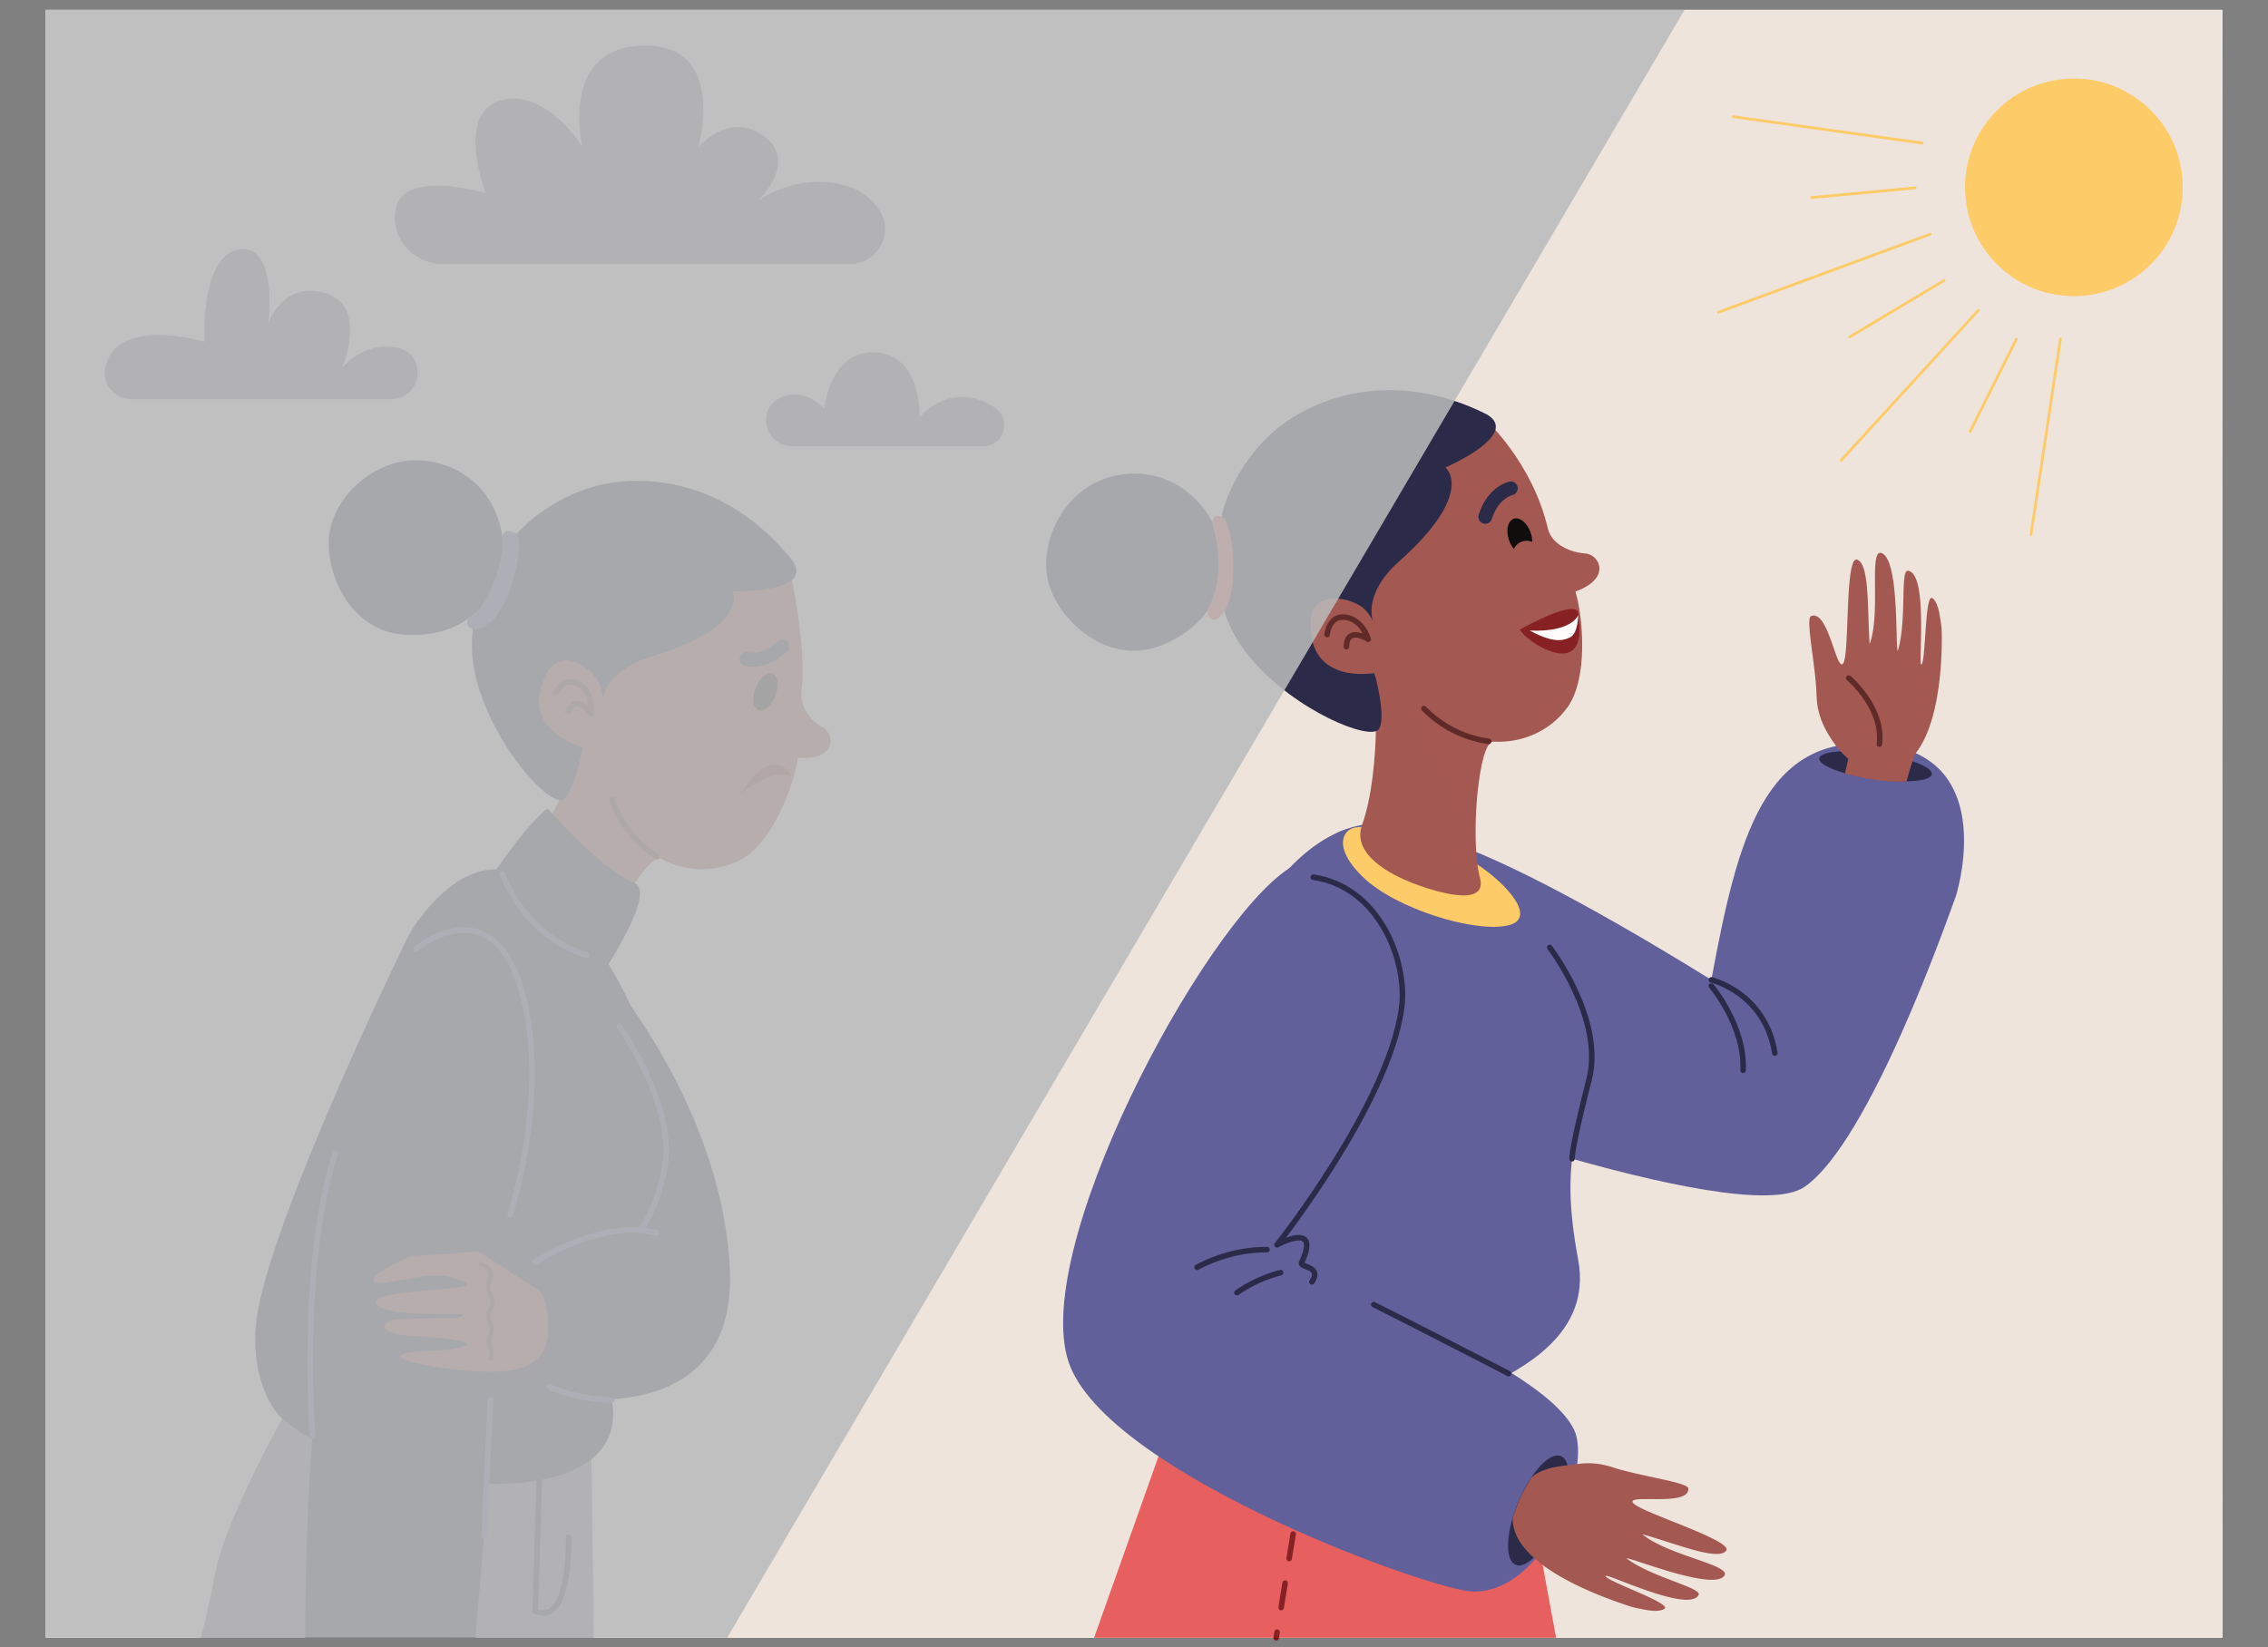 <svg xmlns="http://www.w3.org/2000/svg" viewBox="0 0 1459.13 1060.09"><rect x="0" y="0" width="1459.13" height="1060.09" fill="#808080" stroke="none"/><defs><style>.cls-1,.cls-15,.cls-19,.cls-22,.cls-24,.cls-3{isolation:isolate;}.cls-2{fill:#fff;}.cls-24,.cls-3{fill:#bababa;}.cls-3{opacity:0.18;}.cls-4{fill:#ede4dd;}.cls-5{fill:#e65658;}.cls-10,.cls-11,.cls-13,.cls-17,.cls-18,.cls-20,.cls-6{fill:none;stroke-linecap:round;stroke-linejoin:round;}.cls-6{stroke:#7f1417;stroke-dasharray:16;}.cls-10,.cls-11,.cls-18,.cls-6{stroke-width:3.55px;}.cls-7{fill:#565797;}.cls-19,.cls-8{fill:#1d1e40;}.cls-15,.cls-9{fill:#9e4f4a;}.cls-10,.cls-20{stroke:#541e1c;}.cls-11,.cls-13{stroke:#1d1e40;}.cls-12{fill:#fdca60;}.cls-13{stroke-width:8.89px;}.cls-14{fill:#7f1417;}.cls-15,.cls-22{opacity:0.52;}.cls-16{fill:#76778e;}.cls-17{stroke:#fdca60;stroke-width:1.78px;}.cls-18{stroke:#565797;}.cls-19{opacity:0.53;}.cls-20{stroke-width:2.67px;}.cls-21{opacity:0.12;}.cls-22{fill:#ffecd5;}.cls-23{mix-blend-mode:multiply;}.cls-24{opacity:0.88;}</style></defs><g class="cls-1"><g id="Layer_1" data-name="Layer 1"><g id="Layer_15" data-name="Layer 15"><rect class="cls-2" x="29.32" y="6.34" width="1400.48" height="1047.62"/></g><g id="Layer_22" data-name="Layer 22"><rect class="cls-3" x="29.32" y="6.34" width="1400.48" height="1047.62"/><polygon class="cls-4" points="1429.81 1053.96 467.88 1053.96 1083.78 6.34 1428.94 6.34 1429.81 1053.96"/></g><g id="Layer_23" data-name="Layer 23"><polygon class="cls-5" points="773.4 858.15 703.88 1053.96 1001.1 1053.96 967.23 869.79 773.4 858.15"/><line class="cls-6" x1="847.43" y1="892.45" x2="821.05" y2="1053.96"/><g id="Layer_30" data-name="Layer 30"><path class="cls-7" d="M1258.49,576.19c-5.72,15.64-55.77,158.9-97.58,187.63s-293.75-65.25-293.75-65.25-30.16-154-5.49-163.3,65-12.5,239.34,95.31c16.94-91.85,34.18-158.86,108.14-151.71S1261.16,567.32,1258.49,576.19Z"/><ellipse class="cls-8" cx="1206.69" cy="493.14" rx="8.37" ry="36.58" transform="translate(550.39 1619.44) rotate(-82)"/><g id="Layer_31" data-name="Layer 31"><path class="cls-9" d="M1168.69,447.58a48.47,48.47,0,0,0,5.6,21.4c7.24,13.66,21.94,33.08,44.67,25.64,30.11-9.89,30.56-73.54,30.27-87.78a40,40,0,0,0-.48-5.56c-.89-6-1.81-13.38-5.4-16.26-5.1-4.07-4.2,40.58-7.22,42.62-2.27,1.55,4.71-58.89-8.71-60.35-5.05-.55-.48,32.52-6.52,51.71-1.49-2.81.92-55.63-9.33-62.51s-.93,37.11-8.75,58.05c-1.51-23.28,0-51.48-8-54.37s-4.75,60.45-9,66.72-9.62-35.24-20.71-30.37C1161.44,398.12,1168.2,428.35,1168.69,447.58Z"/><path class="cls-9" d="M1191.43,477.71l-4.43,20s20.18,6.18,39.57,5.22c3-11.6,7.43-23.39,7.43-23.39Z"/><path class="cls-10" d="M1189.38,436.35s22.61,18.89,19.75,42.52"/><g id="Layer_25" data-name="Layer 25"><path class="cls-7" d="M994,608.46c-14.53-29-50-72.62-98.53-78.15-65.5-7.49-110.27,80.47-150.91,195.18,0,93.11-115,113.39,23.06,176.62,46.85,21.45,134.75,18.93,188.46-9.64,21.71-11.53,68.26-33.33,59.25-81.75-12.36-66.33,2.22-76.85,2.22-117.61C1017.52,664.69,1006.5,633.47,994,608.46Z"/><path class="cls-11" d="M997,609.74s35.35,46,25.29,85.13c-11.11,43.19-10.95,50.82-10.95,50.82"/><path class="cls-11" d="M1101,630.58s34.71,8.19,40.85,47.14"/><path class="cls-11" d="M1101,634.54s21.79,25.7,20.42,54.2"/><g id="Layer_29" data-name="Layer 29"><path class="cls-7" d="M688.9,880.24c-30.11-70.67,85.3-285.87,140.42-321.39,29.33-18.91,79.93,19,87.54,66.71,11.5,72.26-108.41,185.16-108.41,185.16S989.74,872,1012.77,920.24c11.43,24-17.84,104.41-64.84,104C922.85,1024.09,719,950.93,688.9,880.24Z"/><path class="cls-11" d="M844.94,564.51c42.57,6.24,60.88,54.58,56.78,84.37-8.52,61.86-80.13,152.21-80.13,152.21s28.63-15.89,15.78,11.48c-1.48,3.13,13.69,2.21,6.61,12.36"/><path class="cls-11" d="M970.58,883.94s-68.33-35.27-86.78-44.38"/><path class="cls-11" d="M770.15,815.58s19.74-11.66,45-11.4"/><path class="cls-11" d="M795.81,831.86A88.64,88.64,0,0,1,823.88,819"/><ellipse class="cls-8" cx="989.69" cy="972.08" rx="37.9" ry="13.99" transform="translate(-288.08 1512.19) rotate(-67.4)"/><path class="cls-9" d="M1036.88,944.09a48.33,48.33,0,0,0-22.05-1.92c-9,1.32-21.34,1.44-29.61,8.67-3.62,6.55-6.86,10.37-12,26-.8,31.68,61.48,52.24,75,56.76a42.49,42.49,0,0,0,5.4,1.42c6,1.17,13.21,2.79,17.14.37,5.54-3.43-36.82-17.57-37.72-21.11-.68-2.67,53.87,24.21,59.78,12.07,2.22-4.59-30.47-11.38-46.5-23.52,3.14-.46,52.08,19.55,62,12.21s-34.64-13.35-51.74-27.74c22.45,6.39,48.51,17.27,53.89,10.71s-55.35-24.77-59.84-30.85,36.42,2.77,35.56-9.3C1085.9,953.87,1055.15,950.08,1036.88,944.09Z"/><g id="Layer_26" data-name="Layer 26"><path class="cls-12" d="M871.78,532.55c-7.71,1.19-14.82,12.81,5.37,32.15,21.22,20.34,71.94,35.78,93.09,30.82S964.6,564.08,946,553.65,894.18,529.08,871.78,532.55Z"/><g id="Layer_21" data-name="Layer 21"><path class="cls-9" d="M955.57,270s30.18,27.18,40.26,70.14c2.6,11.11,16.18,15.55,23.77,16,9.45.53,17.58,16-6.05,24.54,4.93,16.16,8.39,55.8-5.11,74.48-10.83,15-28.55,23.09-47.68,22.13-9.81-.5-15,64.17-8.64,87.52,5.64,20.78-32.68,7.63-43.15,3.56-13.37-5.19-39.41-18.08-32.73-37.29,13.25-38.06,8.09-98,8.09-98s-60.24,16.16-49.27-35.69c8.82-41.61,43.74-15.11,43.74-15.11s-18.25-31.85-18.61-54.14C859.73,297.65,881.42,248,955.57,270Z"/><path class="cls-13" d="M972,314.27s-11.42,2.33-16.44,18.35"/><path class="cls-14" d="M1015.28,395.93c7.46,44.49-34.5,16.55-37.45,9.17C1020,382.26,1015.28,395.93,1015.28,395.93Z"/><path class="cls-10" d="M853.78,408.37s1.12-12.71,12-11.14,14.47,14.15,14.47,14.15-13.69-8.86-14.06,4.78"/><path class="cls-8" d="M929.94,300.82s20.07,16-30,60.61C876.28,382.58,883.35,400,883.35,400s-2.72-7-9.15-10.68c-10.38-5.92-30.22-7.91-31,10.76-1.58,41.13,41.06,33,41.06,33s8,28.42,2.79,36.17-53.53-11.45-82.33-45.5c-27.55-32.58-22.43-68.95-19.41-88.24,3.54-22.54,21.69-50.83,43.82-65.23,39.92-25.94,87.06-24.07,127.53-3.54C978.63,279.82,929.94,300.82,929.94,300.82Z"/><path class="cls-15" d="M915.26,455.76s2.36,42.84,35.59,51.6c3-27.62,8.54-30.16,8.54-30.16S938.79,478.35,915.26,455.76Z"/><path class="cls-10" d="M957.78,477.09A71.83,71.83,0,0,1,916.11,456"/><path d="M984.76,342.84a17.85,17.85,0,0,1,1,5.9,9.2,9.2,0,0,0-11.85,4.48,17.62,17.62,0,0,1-3.09-5.66c-2.14-6.27-.75-12.44,3.11-13.74S982.63,336.56,984.76,342.84Z"/><path class="cls-8" d="M674.36,374.17c5.72,24,37.7,55.09,72.79,41.15,41.93-16.63,49.55-58.8,27.35-87.88-18.08-23.65-45.72-27-66.76-18.22C682.5,319.82,668.63,350.21,674.36,374.17Z"/><path class="cls-5" d="M785.91,332.62s-8.42-4.32-5,8c4.31,15.66,4.64,36.12-3.27,50-3,5.24,3.47,15,11,1.19C797.86,374.88,792.19,332.1,785.91,332.62Z"/><path class="cls-2" d="M1015.28,395.93s-3.68,11-31.16,9.87c14,7.44,20.39,7.05,25.86,4.44S1015.28,395.93,1015.28,395.93Z"/></g></g></g></g></g></g></g><g id="Layer_6" data-name="Layer 6"><path class="cls-16" d="M284.89,169.9H546.8c17.51,0,28.69-19.39,19.22-34.11a37.39,37.39,0,0,0-21.81-16.35c-31.78-8.89-56.38,9.72-56.38,9.72s28.38-27.1.64-43.51c-21-12.4-39.13,9-39.13,9S468,28.9,414.77,29.32c-55.58.45-40.2,64.9-40.2,64.9s-23.84-38.34-52.81-29.47-9.35,59.35-9.35,59.35-38.79-11.22-52.81,1.4c-3.5,3.15-5.09,7.5-5.48,12.27C252.65,155.24,267.37,169.9,284.89,169.9Z"/><path class="cls-16" d="M509.49,287.15h123c12.87,0,18.49-16.28,8.34-24.19a32.59,32.59,0,0,0-6.47-3.9c-25.59-11.87-42.69,9.42-42.69,9.42s1.65-40.45-28.87-41.75C533.94,225.5,530.29,263,530.29,263s-12-14.24-28-7.11c-.44.2-.87.41-1.28.64C486.39,264.54,492.77,287.15,509.49,287.15Z"/><path class="cls-16" d="M84.52,256.93H251.69c19.27,0,23.67-27.91,5.06-32.92-.62-.16-1.26-.32-1.93-.43C233.56,219.75,220,236.86,220,236.86s17.11-39.55-10.33-48.11-36.9,18.89-36.9,18.89,6.11-51-19-47.14-22.23,59.41-22.23,59.41-53.51-16-63,13.7c0,.16-.13.32-.18.48A17.06,17.06,0,0,0,84.52,256.93Z"/><line class="cls-17" x1="1325.59" y1="218.15" x2="1306.66" y2="343.92"/><line class="cls-17" x1="1272.71" y1="199.77" x2="1184.53" y2="296.23"/><line class="cls-17" x1="1241.73" y1="150.74" x2="1105.49" y2="200.96"/><line class="cls-17" x1="1236.72" y1="92.07" x2="1115.17" y2="75.13"/><line class="cls-17" x1="1297.24" y1="218.31" x2="1267.5" y2="277.69"/><line class="cls-17" x1="1250.78" y1="180.45" x2="1190.06" y2="216.81"/><line class="cls-17" x1="1232.08" y1="120.92" x2="1165.57" y2="127.14"/><circle class="cls-12" cx="1334.25" cy="120.56" r="70.03"/></g><g id="Layer_33" data-name="Layer 33"><path class="cls-16" d="M188.05,901.23s-43,74.61-49.84,112.11c-4,21.88-9.06,40.62-9.06,40.62H382l-1.69-132Z"/></g><g id="Layer_34" data-name="Layer 34"><path class="cls-8" d="M380.32,614.7s83.39,89.87,89.18,201S348,897.39,348,897.39Z"/><g id="Layer_27" data-name="Layer 27"><path class="cls-8" d="M422.5,692c-13.56-41.06-28-81.55-74.42-120.62s-85.14,30.39-85.14,30.39-90.88,185.77-98.08,248.92c-3.31,28.92,6.27,52.94,16.83,62.29,53.75,47.63,224.62,67.9,212.14-10.81C376,790,446.75,765.35,422.5,692Z"/><path class="cls-9" d="M507.47,363.4s11.84,51.32,8.21,81c-1.37,11.27,6.79,20,13.46,23.57,8.31,4.46,9.13,21.86-15.75,19.62-2.33,16.66-15.84,53.9-35.85,65.08-16.07,9-35.47,8.87-52.32,0-8.63-4.55-40.43,51.63-44.5,75.38s-36.16-11.46-39.64-15.94c-8.77-11.29-28.8-31.8-14.7-46.34,27.92-28.8,48.42-85.11,48.42-85.11S313.65,470,345.31,427.78c25.4-33.88,45.82,4.71,45.82,4.71S388,396.07,397,375.83C409.35,348.17,449.74,312.46,507.47,363.4Z"/><path class="cls-13" d="M480.31,424.12s11.09,3.4,23.11-8.25"/><path class="cls-10" d="M357.54,445.61s6.33-11,15.48-5.05,7.13,18.84,7.13,18.84-8.64-13.74-14.7-1.58"/><path class="cls-8" d="M471.39,380.48s11.41,22.83-52.48,42.15c-30.27,9.15-31.16,27.82-31.16,27.82S388.23,443,384,437c-6.88-9.7-24-19.82-32.44-3.27-18.68,36.48,23.25,47,23.25,47s-4.68,29-12.66,33.81-43.53-32.8-55.22-75.6c-11.2-41,8.67-71.65,19.48-87.79,12.64-18.86,40.9-36.79,66.92-40.49,46.93-6.66,88.68,14.81,116.6,50.3C524.14,381.94,471.39,380.48,471.39,380.48Z"/><path class="cls-15" d="M393.16,514.19s-15.84,39.65,10.47,61.5C418,552,424,552.05,424,552.05S404.93,544.44,393.16,514.19Z"/><path class="cls-10" d="M422.58,551.28a71.24,71.24,0,0,1-28.75-36.52"/><path class="cls-8" d="M212.39,340.85c-4.89,24,10.91,65.53,48.43,67.68,44.85,2.56,69.4-32.29,61.56-67.84-6.38-28.94-29.93-43.59-52.63-44.46C242.53,295.2,217.26,316.81,212.39,340.85Z"/><path class="cls-7" d="M332.31,343.3s-9.74-5.3-9.18,3.89c1,16.69-10,43.46-20.66,50.2-4.58,2.91-.73,10.36,8.07,6.33C330.08,394.79,337.33,346.68,332.31,343.3Z"/><path class="cls-8" d="M352.84,520.71s30.93,36.67,55.5,47.62c17.13,7.64-35.89,80.82-35.89,80.82S303,607.72,305,589.05,349,518.65,352.84,520.71Z"/><ellipse cx="492.49" cy="445.24" rx="12.64" ry="6.86" transform="translate(-98.88 747.02) rotate(-69.15)"/><path class="cls-14" d="M476.42,510.79s19.49-33.34,33.09-11.11C499.36,496,489.57,501.42,476.42,510.79Z"/><path class="cls-8" d="M285.67,598.26s-24.12,30.56-61.21,168.17C201.4,852,196.62,972.9,196.32,1054c1.4.13,109.49,0,109.49,0L339,667.49S314.91,570.05,285.67,598.26Z"/><path class="cls-8" d="M323.82,795.06S417.53,766,427.93,815.68c10.31,49.35-30.49,99.21-69.59,90.66S274.67,839.84,323.82,795.06Z"/><path class="cls-18" d="M323.36,562.43s12.26,38.69,54,52.27"/><path class="cls-18" d="M398.35,660.33s36.74,51.21,29.27,91.28c-5.35,28.72-15.89,40.08-15.89,40.08"/><path class="cls-18" d="M344.33,812.24s43.3-28.37,78.25-18.76"/><path class="cls-18" d="M267.67,610.7s55.26-46.41,71.36,41.9c11.33,62.14-10.84,129.28-10.84,129.28"/><line class="cls-18" x1="315.55" y1="900.93" x2="311.47" y2="988.05"/><ellipse class="cls-19" cx="336.46" cy="855.59" rx="16.16" ry="34.54"/><path class="cls-9" d="M265.34,808.09s22-.67,42.14-3L348,831.45s4.61,6.9,4.61,24.14c0,9.81-3.19,23.07-24.48,26.36s-67.46-4.5-69.57-8c-3.45-5.65,20.33-3.57,33.43-6,29.21-5.4-26.3-8.26-30.53-8.56-18.08-1.3-17.73-9.64-5.34-10.35,14.22-.8,32.94-.82,36.35-.82s9.44-2.66,1.09-2.66c-9,0-51.66,1.33-51.58-7.81.05-7.07,51.81-7.48,57.94-10.47,2.76-1.33-8.3-7-22.48-6.29-15.72.75-35,7.64-37.35,2.93C238,819.67,265.34,808.09,265.34,808.09Z"/><path class="cls-18" d="M201.05,923.68S192.53,816.2,215.69,742"/><path class="cls-18" d="M353.64,892.52s15.22,7.77,40,8.41"/><path class="cls-20" d="M309.12,813.73s9.83,1.51,5.65,11.34c-3.3,7.8,5.51,9.81.78,17.26-4.6,7.25,3.31,10.17,0,16.76s2.92,8.83,0,15.45"/><path class="cls-11" d="M348,927.26c-.41,2.93-3.66,109.42-3.66,109.42s21.4,14.4,21.52-47.51"/></g></g><g id="Layer_24" data-name="Layer 24" class="cls-21"><polygon class="cls-22" points="1429.81 1053.67 467.88 1053.67 1084.21 6.06 1429.38 6.06 1429.81 1053.67"/></g><g id="Layer_32" data-name="Layer 32" class="cls-23"><polygon class="cls-24" points="467.88 1053.96 29.32 1053.96 29.32 6.34 972.5 6.34 1083.78 6.34 467.88 1053.96"/></g></g></g></svg>
